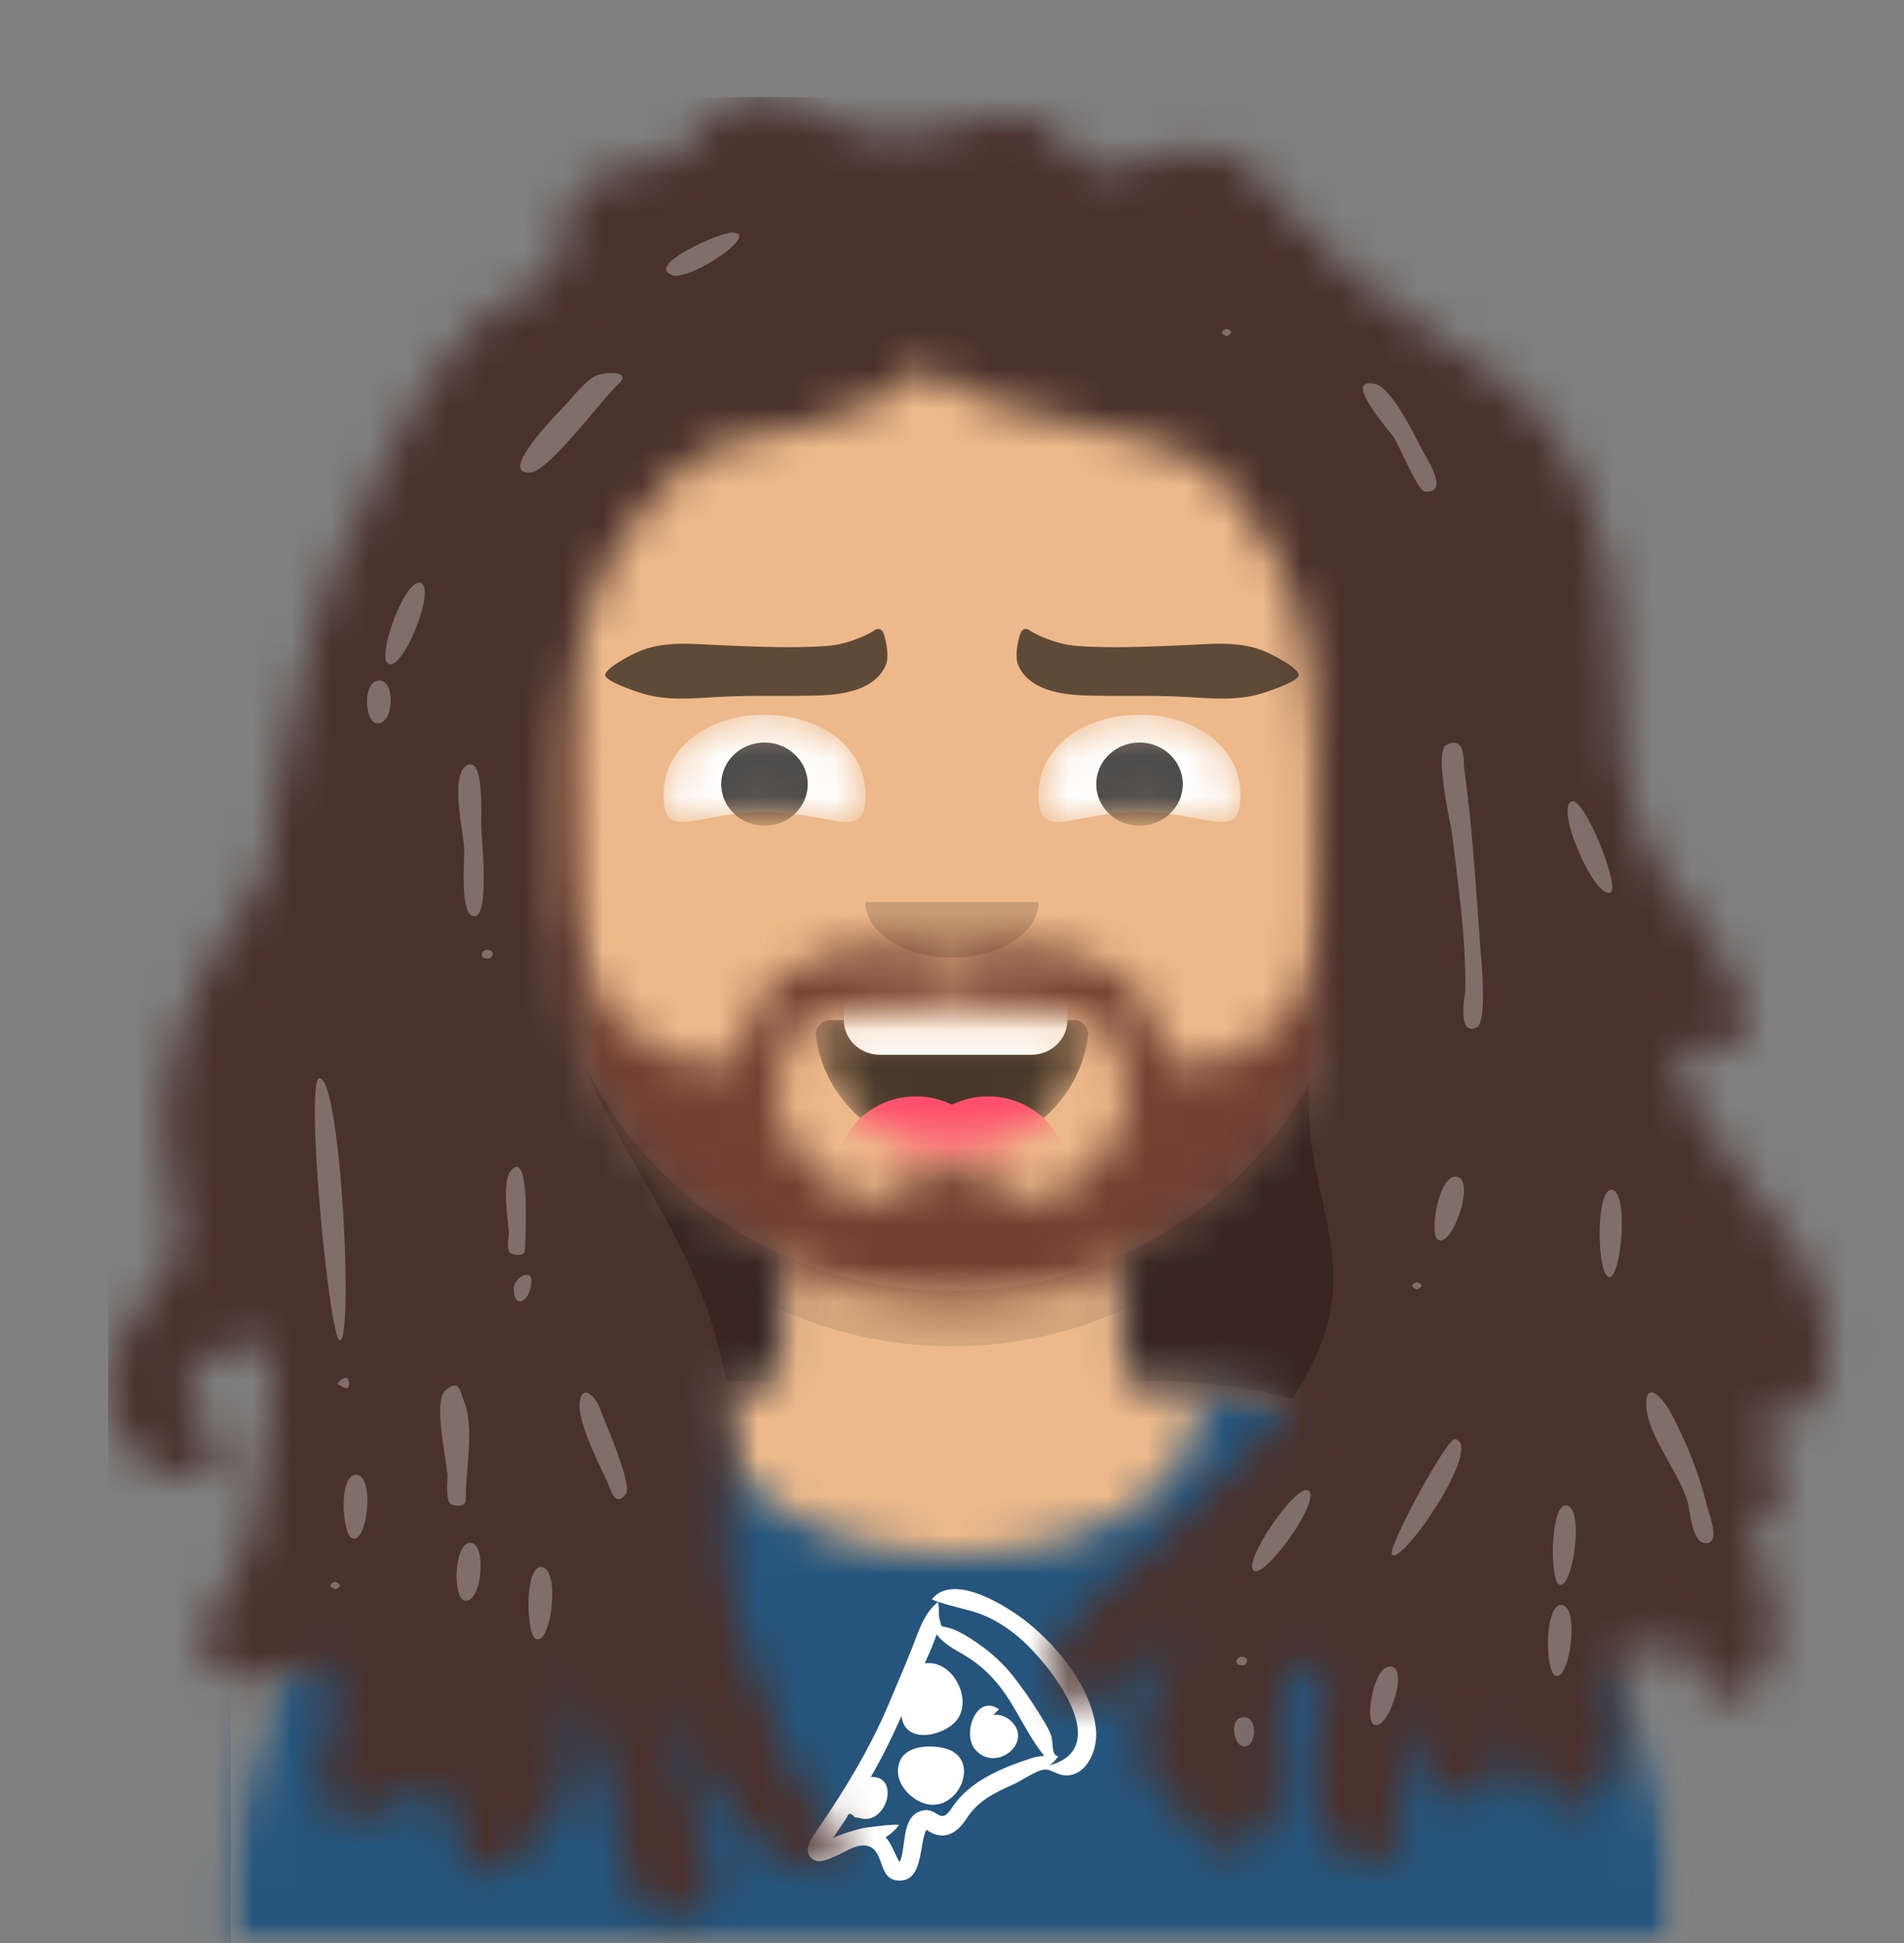 <svg width="49" height="50" viewBox="0 0 49 50" fill="none" xmlns="http://www.w3.org/2000/svg">
<rect x="0" y="0" width="49" height="50" fill="#808080" stroke="none"/>
<g clip-path="url(#clip0_4_559)">
<g clip-path="url(#clip1_4_559)">
<mask id="mask0_4_559" style="mask-type:alpha" maskUnits="userSpaceOnUse" x="5" y="6" width="39" height="44">
<path d="M28.955 32.252V35.536H29.697C37.078 35.536 43.061 41.292 43.061 48.393V50H5.939V48.393C5.939 41.292 11.922 35.536 19.303 35.536H20.046V32.252C16.846 30.79 14.546 27.801 14.163 24.265C13.082 24.117 12.25 23.224 12.25 22.143V19.643C12.25 18.581 13.053 17.7 14.106 17.53V16.429C14.106 10.906 18.76 6.429 24.5 6.429C30.24 6.429 34.894 10.906 34.894 16.429V17.53C35.947 17.7 36.75 18.581 36.75 19.643V22.143C36.75 23.224 35.918 24.117 34.837 24.265C34.454 27.801 32.154 30.79 28.955 32.252Z" fill="white"/>
</mask>
<g mask="url(#mask0_4_559)">
<path d="M28.955 32.252V35.536H29.697C37.078 35.536 43.061 41.292 43.061 48.393V50H5.939V48.393C5.939 41.292 11.922 35.536 19.303 35.536H20.046V32.252C16.846 30.79 14.546 27.801 14.163 24.265C13.082 24.117 12.25 23.224 12.25 22.143V19.643C12.25 18.581 13.053 17.7 14.106 17.53V16.429C14.106 10.906 18.76 6.429 24.5 6.429C30.24 6.429 34.894 10.906 34.894 16.429V17.53C35.947 17.7 36.75 18.581 36.75 19.643V22.143C36.75 23.224 35.918 24.117 34.837 24.265C34.454 27.801 32.154 30.79 28.955 32.252Z" fill="#D0C6AC"/>
<path d="M54.939 6.429H5.939V56.429H54.939V6.429Z" fill="#EDB98A"/>
<path fill-rule="evenodd" clip-rule="evenodd" d="M34.894 20.536V24.643C34.894 30.166 30.24 34.643 24.5 34.643C18.76 34.643 14.106 30.166 14.106 24.643V20.536V23.214C14.106 28.737 18.76 33.214 24.5 33.214C30.24 33.214 34.894 28.737 34.894 23.214V20.536Z" fill="black" fill-opacity="0.1"/>
</g>
<mask id="mask1_4_559" style="mask-type:alpha" maskUnits="userSpaceOnUse" x="5" y="35" width="39" height="15">
<path fill-rule="evenodd" clip-rule="evenodd" d="M30.741 35.584C37.633 36.096 43.061 41.639 43.061 48.402V50H5.939V48.402C5.939 41.578 11.466 35.995 18.448 35.571C18.4 35.763 18.375 35.96 18.375 36.161C18.375 38.281 21.159 40 24.593 40C28.027 40 30.811 38.281 30.811 36.161C30.811 35.965 30.787 35.772 30.741 35.584L30.741 35.584Z" fill="white"/>
</mask>
<g mask="url(#mask1_4_559)">
<path fill-rule="evenodd" clip-rule="evenodd" d="M30.741 35.584C37.633 36.096 43.061 41.639 43.061 48.402V50H5.939V48.402C5.939 41.578 11.466 35.995 18.448 35.571C18.4 35.763 18.375 35.96 18.375 36.161C18.375 38.281 21.159 40 24.593 40C28.027 40 30.811 38.281 30.811 36.161C30.811 35.965 30.787 35.772 30.741 35.584L30.741 35.584Z" fill="#E6E6E6"/>
<path d="M49 30.357H0V50H49V30.357Z" fill="#25557C"/>
<path fill-rule="evenodd" clip-rule="evenodd" d="M26.529 45.248C25.772 45.495 24.942 45.842 24.505 46.512C24.162 47.037 24.139 46.43 23.66 46.617C23.195 46.799 23.323 47.55 23.154 47.921C23.022 47.709 22.96 47.472 22.794 47.278C22.923 47.198 23.042 47.091 23.131 46.97C23.16 46.913 22.241 47.032 22.189 47.046C21.927 47.118 21.68 47.184 21.43 47.302C21.496 47.209 21.561 47.117 21.625 47.023C21.683 46.939 21.739 46.854 21.795 46.768C21.833 46.647 21.902 46.646 22 46.767C22.139 46.773 22.219 46.831 22.364 46.799C22.906 46.679 23.078 45.687 22.411 45.73C22.704 45.217 22.964 44.697 23.2 44.158C23.294 44.924 24.329 44.66 24.633 44.251C25.03 43.718 24.521 42.705 23.801 42.803C23.909 42.557 24.018 42.31 24.107 42.057C24.31 42.344 24.664 42.484 24.949 42.674C25.248 42.873 25.501 43.11 25.722 43.389C26.165 43.95 26.426 44.641 26.875 45.184C26.757 45.191 26.642 45.212 26.529 45.248ZM28.201 44.465C28.083 43.437 27.245 42.393 26.449 41.755C25.976 41.375 24.548 40.436 23.979 41.158C24.438 41.35 24.944 41.396 25.399 41.603C26.015 41.884 26.498 42.346 26.915 42.863C27.497 43.585 28.394 45.056 27.003 45.432C27.099 45.371 27.155 45.305 27.231 45.198C27.044 45.156 27.119 44.863 27.054 44.671C26.977 44.447 26.829 44.23 26.704 44.031C26.505 43.715 26.287 43.4 26.054 43.108C25.742 42.718 25.37 42.41 24.944 42.144C24.776 42.039 24.615 41.946 24.422 41.892C24.171 41.821 24.253 41.907 24.185 41.687C24.142 41.549 24.18 41.372 24.139 41.224C23.773 41.52 23.654 41.948 23.489 42.364C23.3 42.843 23.096 43.316 22.896 43.792C22.407 44.959 21.776 46.005 21.06 47.05C20.936 47.232 20.658 47.577 20.858 47.795C21.036 47.991 21.291 47.85 21.486 47.77C21.753 47.663 22.115 47.384 22.402 47.53C22.773 47.718 22.598 48.42 23.185 48.392C23.762 48.364 23.654 47.449 23.839 47.085C24.268 47.386 24.614 47.2 24.875 46.798C25.177 46.332 25.575 46.145 26.084 45.916C26.291 45.822 26.647 45.57 26.863 45.538C27.042 45.512 27.215 45.696 27.454 45.688C28.029 45.667 28.269 44.928 28.201 44.465Z" fill="white"/>
<path fill-rule="evenodd" clip-rule="evenodd" d="M24.229 44.97C23.778 44.891 23.151 44.957 23.11 45.533C23.084 45.887 23.371 46.221 23.681 46.366C24.632 46.812 25.372 45.172 24.229 44.97Z" fill="white"/>
<path fill-rule="evenodd" clip-rule="evenodd" d="M26.047 44.314C25.927 44.188 25.731 44.093 25.551 44.137C25.608 44.098 25.656 44.029 25.711 43.987C25.125 43.579 24.757 44.608 25.09 45.013C25.594 45.627 26.582 44.876 26.047 44.314Z" fill="white"/>
</g>
<mask id="mask2_4_559" style="mask-type:alpha" maskUnits="userSpaceOnUse" x="20" y="26" width="9" height="4">
<path fill-rule="evenodd" clip-rule="evenodd" d="M20.995 26.63C21.192 28.325 22.686 29.643 24.5 29.643C26.32 29.643 27.817 28.317 28.006 26.614C28.022 26.477 27.863 26.25 27.663 26.25C24.899 26.25 22.781 26.25 21.361 26.25C21.16 26.25 20.976 26.46 20.995 26.63Z" fill="white"/>
</mask>
<g mask="url(#mask2_4_559)">
<path fill-rule="evenodd" clip-rule="evenodd" d="M20.995 26.63C21.192 28.325 22.686 29.643 24.5 29.643C26.32 29.643 27.817 28.317 28.006 26.614C28.022 26.477 27.863 26.25 27.663 26.25C24.899 26.25 22.781 26.25 21.361 26.25C21.16 26.25 20.976 26.46 20.995 26.63Z" fill="black" fill-opacity="0.7"/>
<path d="M26.542 24.286H22.644C22.131 24.286 21.716 24.685 21.716 25.178V26.25C21.716 26.743 22.131 27.143 22.644 27.143H26.542C27.054 27.143 27.47 26.743 27.47 26.25V25.178C27.47 24.685 27.054 24.286 26.542 24.286Z" fill="white"/>
<path d="M23.572 32.143C24.7 32.143 25.614 31.263 25.614 30.178C25.614 29.094 24.7 28.214 23.572 28.214C22.444 28.214 21.53 29.094 21.53 30.178C21.53 31.263 22.444 32.143 23.572 32.143Z" fill="#FF4F6D"/>
<path d="M25.428 32.143C26.556 32.143 27.47 31.263 27.47 30.178C27.47 29.094 26.556 28.214 25.428 28.214C24.3 28.214 23.386 29.094 23.386 30.178C23.386 31.263 24.3 32.143 25.428 32.143Z" fill="#FF4F6D"/>
</g>
<path fill-rule="evenodd" clip-rule="evenodd" d="M22.273 23.214C22.273 24.003 23.27 24.643 24.5 24.643C25.73 24.643 26.727 24.003 26.727 23.214" fill="black" fill-opacity="0.16"/>
<mask id="mask3_4_559" style="mask-type:alpha" maskUnits="userSpaceOnUse" x="17" y="18" width="6" height="4">
<path fill-rule="evenodd" clip-rule="evenodd" d="M19.674 20.901C21.458 20.901 22.273 21.696 22.273 20.457C22.273 19.219 21.109 18.393 19.674 18.393C18.239 18.393 17.076 19.219 17.076 20.457C17.076 21.696 17.891 20.901 19.674 20.901Z" fill="white"/>
</mask>
<g mask="url(#mask3_4_559)">
<path fill-rule="evenodd" clip-rule="evenodd" d="M19.674 20.901C21.458 20.901 22.273 21.696 22.273 20.457C22.273 19.219 21.109 18.393 19.674 18.393C18.239 18.393 17.076 19.219 17.076 20.457C17.076 21.696 17.891 20.901 19.674 20.901Z" fill="white"/>
<path d="M19.674 21.25C20.289 21.25 20.788 20.77 20.788 20.179C20.788 19.587 20.289 19.107 19.674 19.107C19.059 19.107 18.561 19.587 18.561 20.179C18.561 20.77 19.059 21.25 19.674 21.25Z" fill="black" fill-opacity="0.7"/>
</g>
<mask id="mask4_4_559" style="mask-type:alpha" maskUnits="userSpaceOnUse" x="26" y="18" width="6" height="4">
<path fill-rule="evenodd" clip-rule="evenodd" d="M29.326 20.901C31.109 20.901 31.924 21.696 31.924 20.457C31.924 19.219 30.761 18.393 29.326 18.393C27.891 18.393 26.727 19.219 26.727 20.457C26.727 21.696 27.542 20.901 29.326 20.901Z" fill="white"/>
</mask>
<g mask="url(#mask4_4_559)">
<path fill-rule="evenodd" clip-rule="evenodd" d="M29.326 20.901C31.109 20.901 31.924 21.696 31.924 20.457C31.924 19.219 30.761 18.393 29.326 18.393C27.891 18.393 26.727 19.219 26.727 20.457C26.727 21.696 27.542 20.901 29.326 20.901Z" fill="white"/>
<path d="M29.326 21.25C29.941 21.25 30.439 20.77 30.439 20.179C30.439 19.587 29.941 19.107 29.326 19.107C28.711 19.107 28.212 19.587 28.212 20.179C28.212 20.77 28.711 21.25 29.326 21.25Z" fill="black" fill-opacity="0.7"/>
</g>
<path fill-rule="evenodd" clip-rule="evenodd" d="M21.282 16.623C20.354 16.688 19.44 16.639 18.513 16.602C17.802 16.573 17.08 16.48 16.402 16.782C16.272 16.84 15.561 17.189 15.577 17.38C15.591 17.533 16.308 17.771 16.437 17.815C17.118 18.046 17.77 17.975 18.47 17.935C19.329 17.885 20.184 17.922 21.043 17.897C21.621 17.88 22.512 17.786 22.798 17.111C22.884 16.908 22.817 16.502 22.731 16.28C22.697 16.191 22.597 16.158 22.522 16.209C22.253 16.392 21.731 16.592 21.282 16.623Z" fill="black" fill-opacity="0.6"/>
<path fill-rule="evenodd" clip-rule="evenodd" d="M27.718 16.623C28.646 16.688 29.56 16.639 30.487 16.602C31.198 16.573 31.92 16.48 32.598 16.782C32.728 16.84 33.439 17.189 33.422 17.38C33.409 17.533 32.692 17.771 32.563 17.815C31.882 18.046 31.23 17.975 30.53 17.935C29.671 17.885 28.816 17.922 27.957 17.897C27.379 17.88 26.488 17.786 26.202 17.111C26.116 16.908 26.183 16.502 26.269 16.28C26.303 16.191 26.402 16.158 26.478 16.209C26.747 16.392 27.269 16.592 27.718 16.623Z" fill="black" fill-opacity="0.6"/>
<mask id="mask5_4_559" style="mask-type:alpha" maskUnits="userSpaceOnUse" x="0" y="0" width="49" height="50">
<path d="M49 0H0V50H49V0Z" fill="white"/>
</mask>
<g mask="url(#mask5_4_559)">
<mask id="mask6_4_559" style="mask-type:alpha" maskUnits="userSpaceOnUse" x="13" y="17" width="23" height="17">
<path fill-rule="evenodd" clip-rule="evenodd" d="M27.735 30.387C27.268 30.797 26.771 30.981 26.143 30.852C26.035 30.83 25.594 30.042 24.5 30.042C23.406 30.042 22.965 30.83 22.857 30.852C22.229 30.981 21.732 30.797 21.265 30.387C20.388 29.617 19.659 28.555 20.097 27.396C20.325 26.792 20.697 26.129 21.373 25.937C22.094 25.731 23.107 25.936 23.835 25.796C24.07 25.751 24.328 25.67 24.5 25.536C24.672 25.67 24.93 25.751 25.165 25.796C25.893 25.936 26.906 25.731 27.627 25.937C28.303 26.129 28.674 26.792 28.903 27.396C29.341 28.555 28.612 29.617 27.735 30.387ZM34.909 17.5C34.276 19 34.52 20.867 34.403 22.442C34.308 23.722 34.029 25.64 32.847 26.467C32.243 26.89 31.144 27.6 30.354 27.402C29.811 27.265 29.753 25.766 29.039 25.205C28.229 24.568 27.218 24.289 26.198 24.332C25.758 24.35 24.868 24.346 24.5 24.672C24.132 24.346 23.242 24.35 22.802 24.332C21.782 24.289 20.771 24.568 19.961 25.205C19.247 25.766 19.189 27.265 18.646 27.402C17.856 27.6 16.757 26.89 16.153 26.467C14.971 25.64 14.692 23.722 14.597 22.442C14.479 20.867 14.724 19 14.091 17.5C13.783 17.5 13.986 20.38 13.986 20.38V24.015C13.992 26.745 15.764 30.831 19.694 32.392C20.655 32.773 22.832 33.393 24.5 33.393C26.168 33.393 28.345 32.832 29.306 32.451C33.236 30.89 35.008 26.745 35.014 24.015V20.38C35.014 20.38 35.217 17.5 34.909 17.5Z" fill="white"/>
</mask>
<g mask="url(#mask6_4_559)">
<path fill-rule="evenodd" clip-rule="evenodd" d="M27.735 30.387C27.268 30.797 26.771 30.981 26.143 30.852C26.035 30.83 25.594 30.042 24.5 30.042C23.406 30.042 22.965 30.83 22.857 30.852C22.229 30.981 21.732 30.797 21.265 30.387C20.388 29.617 19.659 28.555 20.097 27.396C20.325 26.792 20.697 26.129 21.373 25.937C22.094 25.731 23.107 25.936 23.835 25.796C24.07 25.751 24.328 25.67 24.5 25.536C24.672 25.67 24.93 25.751 25.165 25.796C25.893 25.936 26.906 25.731 27.627 25.937C28.303 26.129 28.674 26.792 28.903 27.396C29.341 28.555 28.612 29.617 27.735 30.387ZM34.909 17.5C34.276 19 34.52 20.867 34.403 22.442C34.308 23.722 34.029 25.64 32.847 26.467C32.243 26.89 31.144 27.6 30.354 27.402C29.811 27.265 29.753 25.766 29.039 25.205C28.229 24.568 27.218 24.289 26.198 24.332C25.758 24.35 24.868 24.346 24.5 24.672C24.132 24.346 23.242 24.35 22.802 24.332C21.782 24.289 20.771 24.568 19.961 25.205C19.247 25.766 19.189 27.265 18.646 27.402C17.856 27.6 16.757 26.89 16.153 26.467C14.971 25.64 14.692 23.722 14.597 22.442C14.479 20.867 14.724 19 14.091 17.5C13.783 17.5 13.986 20.38 13.986 20.38V24.015C13.992 26.745 15.764 30.831 19.694 32.392C20.655 32.773 22.832 33.393 24.5 33.393C26.168 33.393 28.345 32.832 29.306 32.451C33.236 30.89 35.008 26.745 35.014 24.015V20.38C35.014 20.38 35.217 17.5 34.909 17.5Z" fill="#331B0C"/>
<path d="M51.97 12.857H2.97V56.429H51.97V12.857Z" fill="#724133"/>
</g>
<mask id="mask7_4_559" style="mask-type:alpha" maskUnits="userSpaceOnUse" x="2" y="2" width="46" height="48">
<path fill-rule="evenodd" clip-rule="evenodd" d="M18.694 35.549C18.896 35.54 19.099 35.536 19.303 35.536H20.045V32.252C17.861 31.253 16.095 29.543 15.073 27.432C14.56 25.895 14.591 24.23 14.477 22.648C14.328 20.562 14.457 18.526 14.948 16.473C15.392 14.62 16.029 13.626 17.477 12.142C18.286 11.312 19.501 11.264 20.71 10.97C21.934 10.671 23.051 10.218 23.817 9.364C25.502 11.223 30.007 10.554 31.656 12.58C33.661 15.044 33.683 16.634 33.919 19.481C34.096 21.615 33.821 25.474 33.744 27.791C32.701 29.737 31.014 31.311 28.954 32.252V35.536H29.697C30.929 35.536 32.121 35.696 33.254 35.996C32.873 36.563 32.42 37.099 31.945 37.598C31.234 38.346 30.519 39.12 29.718 39.807C28.801 40.593 27.923 41.163 27.366 42.143C27.114 42.586 26.673 43.052 27.14 43.539C27.567 43.983 28.24 43.891 28.697 43.57C29.372 43.095 29.873 42.345 30.495 41.799C29.894 42.838 29.058 44.386 29.487 45.55C29.633 45.946 29.782 45.938 30.007 46.202C30.363 46.21 30.504 46.365 30.43 46.667C30.463 46.754 30.497 46.84 30.53 46.927C30.8 47.39 31.317 47.714 31.974 47.496C34.12 46.783 31.645 43.574 34.007 42.62C34.43 43.126 33.805 44.545 33.788 45.166C33.768 45.932 33.811 47.668 35.021 47.877C36.598 48.148 35.99 46.699 36.052 46.082C36.124 45.365 36.583 44.419 36.956 43.784C36.729 44.459 36.305 45.954 37.479 46.261C38.837 46.615 38.682 45.085 38.888 44.448C38.931 45.39 40.196 47.618 41.339 45.858C41.928 44.952 41.526 43.458 41.462 42.492C42.281 43.306 42.935 42.25 42.917 41.665C43.228 42.513 44.398 44.88 45.435 43.001C46.066 41.859 45.393 40.325 44.974 39.223C46.078 39.316 45.856 38.288 45.692 37.777C45.449 37.023 45.579 36.913 45.629 36.133C47.16 36.991 47.113 34.663 47.028 34.092C46.816 32.654 45.653 31.367 44.756 30.154C44.113 29.284 42.912 27.77 43.264 26.721C43.627 27.162 44.472 27.157 44.808 26.695C45.092 26.305 44.791 25.66 44.654 25.27C44.278 24.202 43.529 23.512 42.851 22.595C41.532 20.809 41.722 18.464 41.6 16.468C41.448 13.977 40.892 11.525 38.541 9.713C37.281 8.742 35.746 7.942 34.574 6.912C34.255 6.632 34.12 6.284 33.82 6.013C33.483 5.709 33.326 5.781 33.048 5.348C32.553 4.578 31.971 3.857 30.774 3.82C29.991 3.797 29.001 4.433 28.295 4.34C27.715 4.264 27.349 3.469 26.874 3.202C26.138 2.789 25.624 2.949 24.837 3.188C23.666 3.544 22.92 3.668 21.728 3.243C20.916 2.953 20.15 2.349 19.192 2.564C18.44 2.732 18.105 3.316 17.662 3.763C17.205 4.225 17.426 4.072 16.758 4.175C16.075 4.28 15.536 4.375 15.017 4.806C14.18 5.501 14.76 6.583 14.098 7.197C13.741 7.528 12.996 7.685 12.583 8.028C12.131 8.401 11.761 8.855 11.423 9.297C10.764 10.159 10.314 11.097 9.83 12.026C8.931 13.755 8.13 15.539 7.788 17.396C7.613 18.351 7.317 19.285 7.137 20.238C6.997 20.972 7.057 21.777 6.785 22.49C6.462 23.337 5.69 24.115 5.272 24.947C4.717 26.051 4.345 27.11 4.227 28.299C4.111 29.468 4.433 30.497 4.575 31.643C4.658 32.307 4.515 32.382 4.041 33.009C3.676 33.491 3.306 33.968 3.071 34.505C2.633 35.507 2.657 36.483 3.42 37.364C3.943 37.969 5.702 38.602 5.558 37.254C5.492 36.627 4.673 36.344 4.829 35.625C4.937 35.128 5.465 34.783 6.105 34.629C6.557 34.521 6.78 34.526 6.984 35.002C7.169 35.435 6.924 36.379 6.867 36.833C6.844 37.016 6.81 37.176 6.787 37.345C6.626 38.537 6.597 39.633 5.918 40.728C5.502 41.4 4.687 42.348 5.616 42.996C6.351 43.509 7.619 43.196 8.192 42.66C8.796 43.379 8.662 44.164 8.436 44.958C8.295 45.451 7.912 46.173 8.516 46.571C9.334 47.111 10.669 46.261 11.283 45.832C11.637 46.594 11.97 49.372 13.368 47.716C13.776 47.233 14.455 46.762 14.585 46.192C14.799 45.248 14.645 44.253 14.734 43.299C15.18 44.549 15.483 45.047 15.757 46.329C15.921 47.101 15.985 49.69 17.645 49.349C18.922 49.087 18.105 47.47 17.942 46.811C17.63 45.548 17.479 45.014 17.177 43.75C17.647 44.576 18.058 45.423 18.51 46.256C18.953 47.074 20.937 48.761 21.517 48.051C22.098 47.34 20.683 46.328 20.361 45.468C19.691 43.678 18.88 41.896 18.688 40.021C18.595 39.119 18.768 38.286 18.845 37.395C18.896 36.786 18.818 36.163 18.694 35.549Z" fill="white"/>
</mask>
<g mask="url(#mask7_4_559)">
<path fill-rule="evenodd" clip-rule="evenodd" d="M18.694 35.549C18.896 35.54 19.099 35.536 19.303 35.536H20.045V32.252C17.861 31.253 16.095 29.543 15.073 27.432C14.56 25.895 14.591 24.23 14.477 22.648C14.328 20.562 14.457 18.526 14.948 16.473C15.392 14.62 16.029 13.626 17.477 12.142C18.286 11.312 19.501 11.264 20.71 10.97C21.934 10.671 23.051 10.218 23.817 9.364C25.502 11.223 30.007 10.554 31.656 12.58C33.661 15.044 33.683 16.634 33.919 19.481C34.096 21.615 33.821 25.474 33.744 27.791C32.701 29.737 31.014 31.311 28.954 32.252V35.536H29.697C30.929 35.536 32.121 35.696 33.254 35.996C32.873 36.563 32.42 37.099 31.945 37.598C31.234 38.346 30.519 39.12 29.718 39.807C28.801 40.593 27.923 41.163 27.366 42.143C27.114 42.586 26.673 43.052 27.14 43.539C27.567 43.983 28.24 43.891 28.697 43.57C29.372 43.095 29.873 42.345 30.495 41.799C29.894 42.838 29.058 44.386 29.487 45.55C29.633 45.946 29.782 45.938 30.007 46.202C30.363 46.21 30.504 46.365 30.43 46.667C30.463 46.754 30.497 46.84 30.53 46.927C30.8 47.39 31.317 47.714 31.974 47.496C34.12 46.783 31.645 43.574 34.007 42.62C34.43 43.126 33.805 44.545 33.788 45.166C33.768 45.932 33.811 47.668 35.021 47.877C36.598 48.148 35.99 46.699 36.052 46.082C36.124 45.365 36.583 44.419 36.956 43.784C36.729 44.459 36.305 45.954 37.479 46.261C38.837 46.615 38.682 45.085 38.888 44.448C38.931 45.39 40.196 47.618 41.339 45.858C41.928 44.952 41.526 43.458 41.462 42.492C42.281 43.306 42.935 42.25 42.917 41.665C43.228 42.513 44.398 44.88 45.435 43.001C46.066 41.859 45.393 40.325 44.974 39.223C46.078 39.316 45.856 38.288 45.692 37.777C45.449 37.023 45.579 36.913 45.629 36.133C47.16 36.991 47.113 34.663 47.028 34.092C46.816 32.654 45.653 31.367 44.756 30.154C44.113 29.284 42.912 27.77 43.264 26.721C43.627 27.162 44.472 27.157 44.808 26.695C45.092 26.305 44.791 25.66 44.654 25.27C44.278 24.202 43.529 23.512 42.851 22.595C41.532 20.809 41.722 18.464 41.6 16.468C41.448 13.977 40.892 11.525 38.541 9.713C37.281 8.742 35.746 7.942 34.574 6.912C34.255 6.632 34.12 6.284 33.82 6.013C33.483 5.709 33.326 5.781 33.048 5.348C32.553 4.578 31.971 3.857 30.774 3.82C29.991 3.797 29.001 4.433 28.295 4.34C27.715 4.264 27.349 3.469 26.874 3.202C26.138 2.789 25.624 2.949 24.837 3.188C23.666 3.544 22.92 3.668 21.728 3.243C20.916 2.953 20.15 2.349 19.192 2.564C18.44 2.732 18.105 3.316 17.662 3.763C17.205 4.225 17.426 4.072 16.758 4.175C16.075 4.28 15.536 4.375 15.017 4.806C14.18 5.501 14.76 6.583 14.098 7.197C13.741 7.528 12.996 7.685 12.583 8.028C12.131 8.401 11.761 8.855 11.423 9.297C10.764 10.159 10.314 11.097 9.83 12.026C8.931 13.755 8.13 15.539 7.788 17.396C7.613 18.351 7.317 19.285 7.137 20.238C6.997 20.972 7.057 21.777 6.785 22.49C6.462 23.337 5.69 24.115 5.272 24.947C4.717 26.051 4.345 27.11 4.227 28.299C4.111 29.468 4.433 30.497 4.575 31.643C4.658 32.307 4.515 32.382 4.041 33.009C3.676 33.491 3.306 33.968 3.071 34.505C2.633 35.507 2.657 36.483 3.42 37.364C3.943 37.969 5.702 38.602 5.558 37.254C5.492 36.627 4.673 36.344 4.829 35.625C4.937 35.128 5.465 34.783 6.105 34.629C6.557 34.521 6.78 34.526 6.984 35.002C7.169 35.435 6.924 36.379 6.867 36.833C6.844 37.016 6.81 37.176 6.787 37.345C6.626 38.537 6.597 39.633 5.918 40.728C5.502 41.4 4.687 42.348 5.616 42.996C6.351 43.509 7.619 43.196 8.192 42.66C8.796 43.379 8.662 44.164 8.436 44.958C8.295 45.451 7.912 46.173 8.516 46.571C9.334 47.111 10.669 46.261 11.283 45.832C11.637 46.594 11.97 49.372 13.368 47.716C13.776 47.233 14.455 46.762 14.585 46.192C14.799 45.248 14.645 44.253 14.734 43.299C15.18 44.549 15.483 45.047 15.757 46.329C15.921 47.101 15.985 49.69 17.645 49.349C18.922 49.087 18.105 47.47 17.942 46.811C17.63 45.548 17.479 45.014 17.177 43.75C17.647 44.576 18.058 45.423 18.51 46.256C18.953 47.074 20.937 48.761 21.517 48.051C22.098 47.34 20.683 46.328 20.361 45.468C19.691 43.678 18.88 41.896 18.688 40.021C18.595 39.119 18.768 38.286 18.845 37.395C18.896 36.786 18.818 36.163 18.694 35.549Z" fill="#8D5A5A"/>
<path d="M51.784 2.5H2.784V52.5H51.784V2.5Z" fill="#4A312C"/>
<path fill-rule="evenodd" clip-rule="evenodd" d="M18.694 35.549C18.896 35.54 19.099 35.536 19.303 35.536H20.045V32.252C17.861 31.253 16.095 29.543 15.073 27.433C15.172 27.729 15.291 28.02 15.435 28.305C16.503 30.418 17.896 32.307 18.465 34.57C18.546 34.891 18.627 35.218 18.694 35.549ZM33.254 35.996C32.121 35.696 30.929 35.536 29.697 35.536H28.954V32.252C30.978 31.327 32.641 29.792 33.688 27.894C33.673 28.429 33.686 28.96 33.757 29.474C33.956 30.911 34.5 32.208 34.247 33.685C34.109 34.494 33.741 35.27 33.254 35.996Z" fill="black" fill-opacity="0.24"/>
<path fill-rule="evenodd" clip-rule="evenodd" d="M11.946 21.83C11.922 21.398 11.578 19.948 12.007 19.698C12.476 19.424 12.378 21.074 12.383 21.243C12.391 21.518 12.608 23.589 12.211 23.58C11.815 23.571 11.961 22.112 11.946 21.83ZM13.511 32.143C13.51 32.324 13.312 32.313 13.171 32.265C12.997 32.207 13.104 31.822 13.095 31.695C13.07 31.363 12.905 30.385 13.158 30.111C13.664 29.563 13.513 31.887 13.511 32.143ZM8.746 34.493C9.104 34.483 8.773 27.737 8.222 27.745C7.836 27.75 8.475 34.5 8.746 34.493ZM9.16 37.949C8.715 37.949 8.797 39.46 9.059 39.581C9.456 39.764 9.658 37.949 9.16 37.949ZM11.988 38.581C11.992 38.77 11.77 38.773 11.621 38.714C11.452 38.647 11.523 38.088 11.516 37.964C11.495 37.574 11.142 36.058 11.463 35.78C11.83 35.462 11.838 35.811 11.936 36.047C12.226 36.744 11.973 37.839 11.988 38.581ZM38.094 24.345C38.115 24.606 38.292 26.313 37.997 26.443C37.488 26.667 37.707 25.612 37.709 25.476C37.729 24.148 37.529 22.831 37.377 21.51C37.349 21.259 36.89 19.327 37.226 19.167C37.728 18.927 37.654 19.568 37.682 19.776C37.892 21.288 37.984 22.826 38.094 24.345ZM37.497 30.283C37.027 30.194 36.781 31.729 36.995 31.893C37.351 32.167 37.988 30.377 37.497 30.283ZM37.447 37.033C37.236 36.993 35.696 39.842 35.823 40.004C36.064 40.31 38.204 37.178 37.447 37.033ZM33.656 38.35C33.326 38.206 31.924 40.27 32.282 40.425C32.606 40.565 34.056 38.522 33.656 38.35ZM41.469 30.616C41.07 30.616 41.088 32.727 41.395 32.86C41.712 32.998 41.941 30.616 41.469 30.616ZM35.848 11.222C35.735 11.067 34.516 9.683 35.389 9.88C35.814 9.977 36.4 11.193 36.592 11.561C36.702 11.772 37.332 12.714 36.665 12.648C36.483 12.63 35.999 11.43 35.848 11.222ZM31.562 8.457C31.405 8.525 31.407 8.588 31.57 8.648C31.727 8.58 31.724 8.516 31.562 8.457ZM15.891 9.908C15.519 10.237 14.12 12.144 13.641 12.163C12.767 12.198 14.435 10.551 14.624 10.342C14.708 10.248 15.085 9.79 15.315 9.677C15.549 9.562 16.325 9.524 15.891 9.908ZM10.812 14.996C10.407 14.92 9.729 16.829 9.966 17.06C10.323 17.408 11.266 15.083 10.812 14.996ZM15.441 36.249C15.518 36.488 16.301 38.227 16.104 38.456C15.803 38.806 15.717 38.31 15.618 38.105C15.399 37.648 14.832 36.525 14.923 36.045C15.011 35.579 15.364 36.009 15.441 36.249ZM13.918 40.324C13.492 40.324 13.541 42.075 13.795 42.179C14.188 42.34 14.44 40.324 13.918 40.324ZM43.95 38.83C43.975 38.938 44.331 39.823 43.827 39.695C43.537 39.621 43.492 38.84 43.418 38.604C43.19 37.874 42.438 36.968 42.373 36.248C42.31 35.552 42.715 35.817 43.025 36.406C43.44 37.193 43.752 37.99 43.95 38.83ZM40.293 38.741C39.897 38.739 39.878 40.665 40.126 40.777C40.472 40.934 40.798 38.741 40.293 38.741ZM41.436 22.974C41.73 22.9 40.804 20.594 40.475 20.62C39.975 20.659 40.991 23.085 41.436 22.974ZM36.459 32.99C36.302 33.059 36.305 33.122 36.467 33.182C36.624 33.114 36.622 33.05 36.459 32.99ZM31.964 42.855C32.112 42.855 32.172 42.636 31.955 42.632C31.811 42.633 31.735 42.855 31.964 42.855ZM13.676 32.969C13.682 32.629 13.218 32.879 13.221 33.166C13.227 33.74 13.666 33.478 13.676 32.969ZM12.532 24.443C12.383 24.443 12.322 24.664 12.541 24.669C12.687 24.668 12.764 24.443 12.532 24.443ZM8.981 35.606C8.966 35.259 8.665 35.614 8.682 35.614C8.736 35.615 8.992 35.867 8.981 35.606ZM9.763 17.511C9.323 17.511 9.387 18.539 9.668 18.605C10.135 18.715 10.199 17.511 9.763 17.511ZM12.104 39.701C11.68 39.701 11.651 41.096 11.944 41.183C12.399 41.318 12.546 39.701 12.104 39.701ZM8.623 40.702C8.461 40.772 8.463 40.838 8.63 40.899C8.792 40.829 8.79 40.764 8.623 40.702ZM40.175 41.3C39.745 41.3 39.762 43.007 40.026 43.122C40.395 43.283 40.673 41.3 40.175 41.3ZM35.812 42.886C35.364 42.8 35.13 44.208 35.339 44.366C35.682 44.627 36.271 42.974 35.812 42.886ZM32.011 44.188C31.64 44.188 31.731 44.826 31.945 44.921C32.315 45.085 32.424 44.188 32.011 44.188ZM18.835 5.984C18.525 5.984 16.578 6.831 17.306 7.082C17.75 7.235 19.625 5.984 18.835 5.984Z" fill="white" fill-opacity="0.3"/>
</g>
</g>
</g>
</g>
<defs>
<clipPath id="clip0_4_559">
<rect width="49" height="50" fill="white"/>
</clipPath>
<clipPath id="clip1_4_559">
<rect width="49" height="50" fill="white"/>
</clipPath>
</defs>
</svg>
